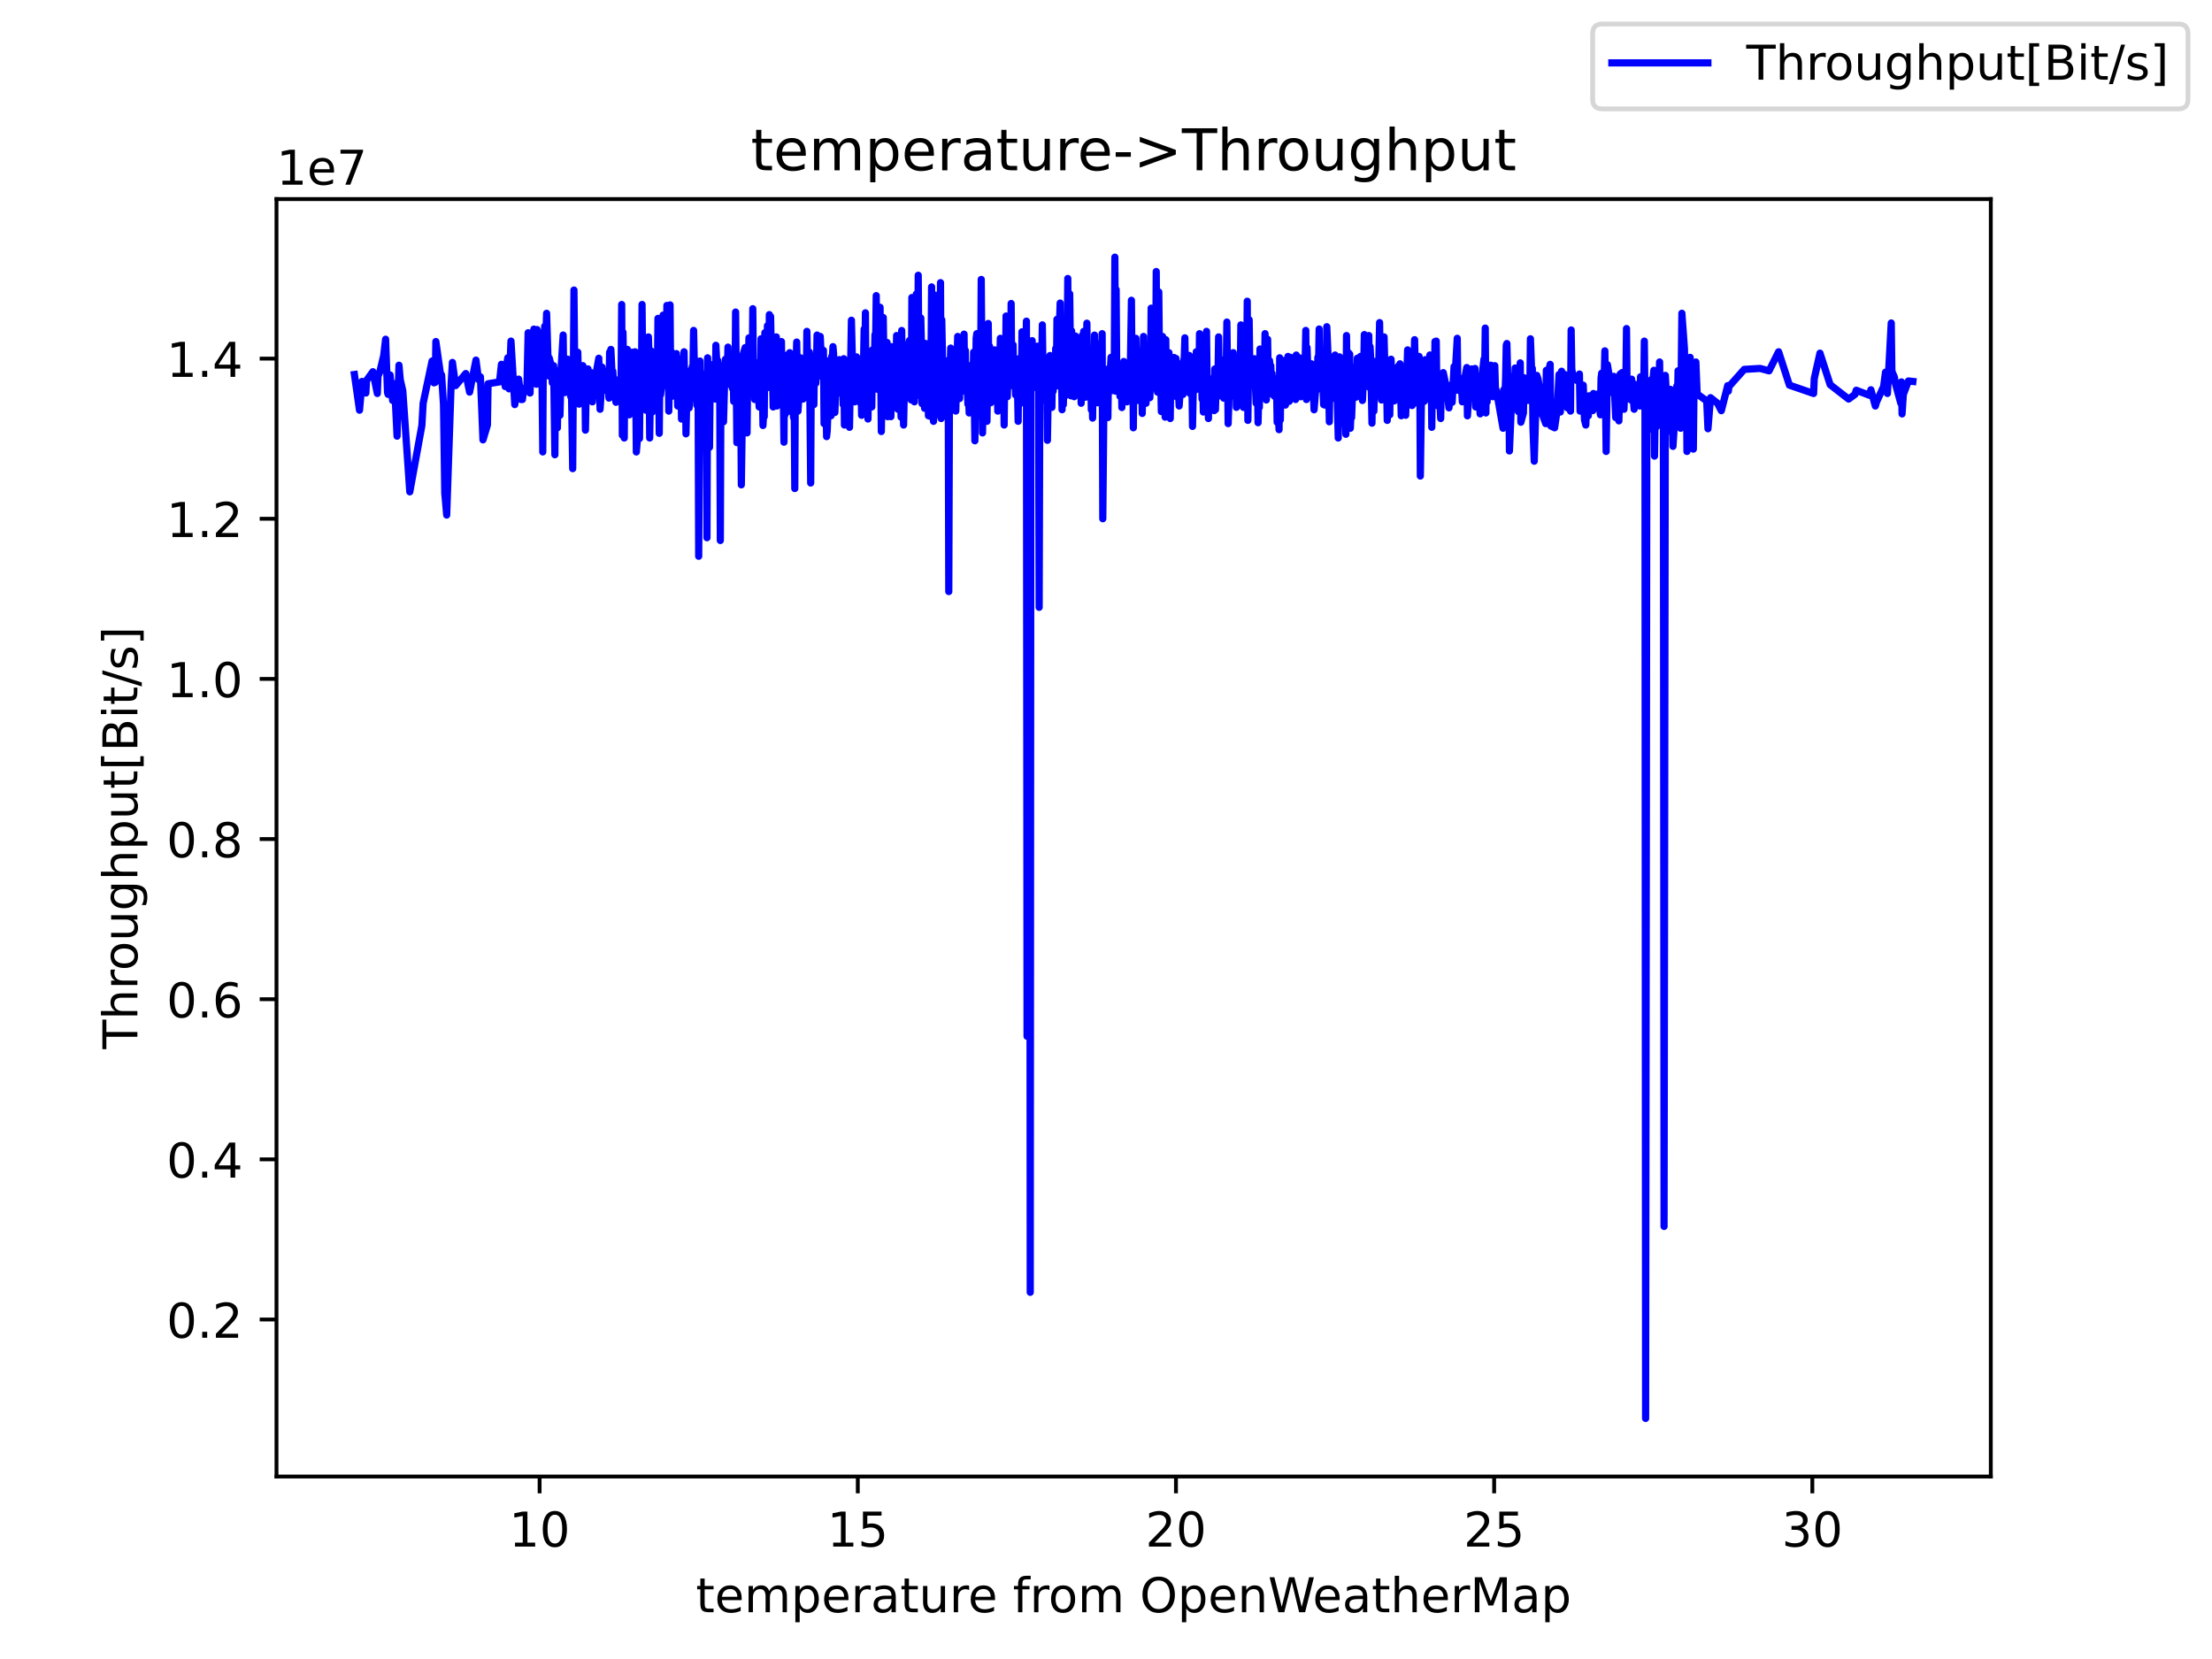 <?xml version="1.0" encoding="utf-8" standalone="no"?>
<!DOCTYPE svg PUBLIC "-//W3C//DTD SVG 1.1//EN"
  "http://www.w3.org/Graphics/SVG/1.1/DTD/svg11.dtd">
<!-- Created with matplotlib (https://matplotlib.org/) -->
<svg height="345.6pt" version="1.1" viewBox="0 0 460.8 345.6" width="460.8pt" xmlns="http://www.w3.org/2000/svg" xmlns:xlink="http://www.w3.org/1999/xlink">
 <defs>
  <style type="text/css">*{stroke-linecap:butt;stroke-linejoin:round;}</style>
 </defs>
 <g id="figure_1">
  <g id="patch_1">
   <path d="M 0 345.6 
L 460.8 345.6 
L 460.8 0 
L 0 0 
z
" style="fill:#ffffff;"/>
  </g>
  <g id="axes_1">
   <g id="patch_2">
    <path d="M 57.6 307.584 
L 414.72 307.584 
L 414.72 41.472 
L 57.6 41.472 
z
" style="fill:#ffffff;"/>
   </g>
   <g id="matplotlib.axis_1">
    <g id="xtick_1">
     <g id="line2d_1">
      <defs>
       <path d="M 0 0 
L 0 3.5 
" id="mcb18d14c57" style="stroke:#000000;stroke-width:0.8;"/>
      </defs>
      <g>
       <use style="stroke:#000000;stroke-width:0.8;" x="112.409" xlink:href="#mcb18d14c57" y="307.584"/>
      </g>
     </g>
     <g id="text_1">
      <!-- 10 -->
      <g transform="translate(106.047 322.182)scale(0.1 -0.1)">
       <defs>
        <path d="M 12.406 8.297 
L 28.516 8.297 
L 28.516 63.922 
L 10.984 60.406 
L 10.984 69.391 
L 28.422 72.906 
L 38.281 72.906 
L 38.281 8.297 
L 54.391 8.297 
L 54.391 0 
L 12.406 0 
z
" id="DejaVuSans-49"/>
        <path d="M 31.781 66.406 
Q 24.172 66.406 20.328 58.906 
Q 16.5 51.422 16.5 36.375 
Q 16.5 21.391 20.328 13.891 
Q 24.172 6.391 31.781 6.391 
Q 39.453 6.391 43.281 13.891 
Q 47.125 21.391 47.125 36.375 
Q 47.125 51.422 43.281 58.906 
Q 39.453 66.406 31.781 66.406 
z
M 31.781 74.219 
Q 44.047 74.219 50.516 64.516 
Q 56.984 54.828 56.984 36.375 
Q 56.984 17.969 50.516 8.266 
Q 44.047 -1.422 31.781 -1.422 
Q 19.531 -1.422 13.062 8.266 
Q 6.594 17.969 6.594 36.375 
Q 6.594 54.828 13.062 64.516 
Q 19.531 74.219 31.781 74.219 
z
" id="DejaVuSans-48"/>
       </defs>
       <use xlink:href="#DejaVuSans-49"/>
       <use x="63.623" xlink:href="#DejaVuSans-48"/>
      </g>
     </g>
    </g>
    <g id="xtick_2">
     <g id="line2d_2">
      <g>
       <use style="stroke:#000000;stroke-width:0.8;" x="178.693" xlink:href="#mcb18d14c57" y="307.584"/>
      </g>
     </g>
     <g id="text_2">
      <!-- 15 -->
      <g transform="translate(172.33 322.182)scale(0.1 -0.1)">
       <defs>
        <path d="M 10.797 72.906 
L 49.516 72.906 
L 49.516 64.594 
L 19.828 64.594 
L 19.828 46.734 
Q 21.969 47.469 24.109 47.828 
Q 26.266 48.188 28.422 48.188 
Q 40.625 48.188 47.75 41.5 
Q 54.891 34.812 54.891 23.391 
Q 54.891 11.625 47.562 5.094 
Q 40.234 -1.422 26.906 -1.422 
Q 22.312 -1.422 17.547 -0.641 
Q 12.797 0.141 7.719 1.703 
L 7.719 11.625 
Q 12.109 9.234 16.797 8.062 
Q 21.484 6.891 26.703 6.891 
Q 35.156 6.891 40.078 11.328 
Q 45.016 15.766 45.016 23.391 
Q 45.016 31 40.078 35.438 
Q 35.156 39.891 26.703 39.891 
Q 22.75 39.891 18.812 39.016 
Q 14.891 38.141 10.797 36.281 
z
" id="DejaVuSans-53"/>
       </defs>
       <use xlink:href="#DejaVuSans-49"/>
       <use x="63.623" xlink:href="#DejaVuSans-53"/>
      </g>
     </g>
    </g>
    <g id="xtick_3">
     <g id="line2d_3">
      <g>
       <use style="stroke:#000000;stroke-width:0.8;" x="244.976" xlink:href="#mcb18d14c57" y="307.584"/>
      </g>
     </g>
     <g id="text_3">
      <!-- 20 -->
      <g transform="translate(238.613 322.182)scale(0.1 -0.1)">
       <defs>
        <path d="M 19.188 8.297 
L 53.609 8.297 
L 53.609 0 
L 7.328 0 
L 7.328 8.297 
Q 12.938 14.109 22.625 23.891 
Q 32.328 33.688 34.812 36.531 
Q 39.547 41.844 41.422 45.531 
Q 43.312 49.219 43.312 52.781 
Q 43.312 58.594 39.234 62.25 
Q 35.156 65.922 28.609 65.922 
Q 23.969 65.922 18.812 64.312 
Q 13.672 62.703 7.812 59.422 
L 7.812 69.391 
Q 13.766 71.781 18.938 73 
Q 24.125 74.219 28.422 74.219 
Q 39.75 74.219 46.484 68.547 
Q 53.219 62.891 53.219 53.422 
Q 53.219 48.922 51.531 44.891 
Q 49.859 40.875 45.406 35.406 
Q 44.188 33.984 37.641 27.219 
Q 31.109 20.453 19.188 8.297 
z
" id="DejaVuSans-50"/>
       </defs>
       <use xlink:href="#DejaVuSans-50"/>
       <use x="63.623" xlink:href="#DejaVuSans-48"/>
      </g>
     </g>
    </g>
    <g id="xtick_4">
     <g id="line2d_4">
      <g>
       <use style="stroke:#000000;stroke-width:0.8;" x="311.259" xlink:href="#mcb18d14c57" y="307.584"/>
      </g>
     </g>
     <g id="text_4">
      <!-- 25 -->
      <g transform="translate(304.896 322.182)scale(0.1 -0.1)">
       <use xlink:href="#DejaVuSans-50"/>
       <use x="63.623" xlink:href="#DejaVuSans-53"/>
      </g>
     </g>
    </g>
    <g id="xtick_5">
     <g id="line2d_5">
      <g>
       <use style="stroke:#000000;stroke-width:0.8;" x="377.542" xlink:href="#mcb18d14c57" y="307.584"/>
      </g>
     </g>
     <g id="text_5">
      <!-- 30 -->
      <g transform="translate(371.179 322.182)scale(0.1 -0.1)">
       <defs>
        <path d="M 40.578 39.312 
Q 47.656 37.797 51.625 33 
Q 55.609 28.219 55.609 21.188 
Q 55.609 10.406 48.188 4.484 
Q 40.766 -1.422 27.094 -1.422 
Q 22.516 -1.422 17.656 -0.516 
Q 12.797 0.391 7.625 2.203 
L 7.625 11.719 
Q 11.719 9.328 16.594 8.109 
Q 21.484 6.891 26.812 6.891 
Q 36.078 6.891 40.938 10.547 
Q 45.797 14.203 45.797 21.188 
Q 45.797 27.641 41.281 31.266 
Q 36.766 34.906 28.719 34.906 
L 20.219 34.906 
L 20.219 43.016 
L 29.109 43.016 
Q 36.375 43.016 40.234 45.922 
Q 44.094 48.828 44.094 54.297 
Q 44.094 59.906 40.109 62.906 
Q 36.141 65.922 28.719 65.922 
Q 24.656 65.922 20.016 65.031 
Q 15.375 64.156 9.812 62.312 
L 9.812 71.094 
Q 15.438 72.656 20.344 73.438 
Q 25.25 74.219 29.594 74.219 
Q 40.828 74.219 47.359 69.109 
Q 53.906 64.016 53.906 55.328 
Q 53.906 49.266 50.438 45.094 
Q 46.969 40.922 40.578 39.312 
z
" id="DejaVuSans-51"/>
       </defs>
       <use xlink:href="#DejaVuSans-51"/>
       <use x="63.623" xlink:href="#DejaVuSans-48"/>
      </g>
     </g>
    </g>
    <g id="text_6">
     <!-- temperature from OpenWeatherMap -->
     <g transform="translate(144.964 335.861)scale(0.1 -0.1)">
      <defs>
       <path d="M 18.312 70.219 
L 18.312 54.688 
L 36.812 54.688 
L 36.812 47.703 
L 18.312 47.703 
L 18.312 18.016 
Q 18.312 11.328 20.141 9.422 
Q 21.969 7.516 27.594 7.516 
L 36.812 7.516 
L 36.812 0 
L 27.594 0 
Q 17.188 0 13.234 3.875 
Q 9.281 7.766 9.281 18.016 
L 9.281 47.703 
L 2.688 47.703 
L 2.688 54.688 
L 9.281 54.688 
L 9.281 70.219 
z
" id="DejaVuSans-116"/>
       <path d="M 56.203 29.594 
L 56.203 25.203 
L 14.891 25.203 
Q 15.484 15.922 20.484 11.062 
Q 25.484 6.203 34.422 6.203 
Q 39.594 6.203 44.453 7.469 
Q 49.312 8.734 54.109 11.281 
L 54.109 2.781 
Q 49.266 0.734 44.188 -0.344 
Q 39.109 -1.422 33.891 -1.422 
Q 20.797 -1.422 13.156 6.188 
Q 5.516 13.812 5.516 26.812 
Q 5.516 40.234 12.766 48.109 
Q 20.016 56 32.328 56 
Q 43.359 56 49.781 48.891 
Q 56.203 41.797 56.203 29.594 
z
M 47.219 32.234 
Q 47.125 39.594 43.094 43.984 
Q 39.062 48.391 32.422 48.391 
Q 24.906 48.391 20.391 44.141 
Q 15.875 39.891 15.188 32.172 
z
" id="DejaVuSans-101"/>
       <path d="M 52 44.188 
Q 55.375 50.25 60.062 53.125 
Q 64.75 56 71.094 56 
Q 79.641 56 84.281 50.016 
Q 88.922 44.047 88.922 33.016 
L 88.922 0 
L 79.891 0 
L 79.891 32.719 
Q 79.891 40.578 77.094 44.375 
Q 74.312 48.188 68.609 48.188 
Q 61.625 48.188 57.562 43.547 
Q 53.516 38.922 53.516 30.906 
L 53.516 0 
L 44.484 0 
L 44.484 32.719 
Q 44.484 40.625 41.703 44.406 
Q 38.922 48.188 33.109 48.188 
Q 26.219 48.188 22.156 43.531 
Q 18.109 38.875 18.109 30.906 
L 18.109 0 
L 9.078 0 
L 9.078 54.688 
L 18.109 54.688 
L 18.109 46.188 
Q 21.188 51.219 25.484 53.609 
Q 29.781 56 35.688 56 
Q 41.656 56 45.828 52.969 
Q 50 49.953 52 44.188 
z
" id="DejaVuSans-109"/>
       <path d="M 18.109 8.203 
L 18.109 -20.797 
L 9.078 -20.797 
L 9.078 54.688 
L 18.109 54.688 
L 18.109 46.391 
Q 20.953 51.266 25.266 53.625 
Q 29.594 56 35.594 56 
Q 45.562 56 51.781 48.094 
Q 58.016 40.188 58.016 27.297 
Q 58.016 14.406 51.781 6.484 
Q 45.562 -1.422 35.594 -1.422 
Q 29.594 -1.422 25.266 0.953 
Q 20.953 3.328 18.109 8.203 
z
M 48.688 27.297 
Q 48.688 37.203 44.609 42.844 
Q 40.531 48.484 33.406 48.484 
Q 26.266 48.484 22.188 42.844 
Q 18.109 37.203 18.109 27.297 
Q 18.109 17.391 22.188 11.75 
Q 26.266 6.109 33.406 6.109 
Q 40.531 6.109 44.609 11.75 
Q 48.688 17.391 48.688 27.297 
z
" id="DejaVuSans-112"/>
       <path d="M 41.109 46.297 
Q 39.594 47.172 37.812 47.578 
Q 36.031 48 33.891 48 
Q 26.266 48 22.188 43.047 
Q 18.109 38.094 18.109 28.812 
L 18.109 0 
L 9.078 0 
L 9.078 54.688 
L 18.109 54.688 
L 18.109 46.188 
Q 20.953 51.172 25.484 53.578 
Q 30.031 56 36.531 56 
Q 37.453 56 38.578 55.875 
Q 39.703 55.766 41.062 55.516 
z
" id="DejaVuSans-114"/>
       <path d="M 34.281 27.484 
Q 23.391 27.484 19.188 25 
Q 14.984 22.516 14.984 16.5 
Q 14.984 11.719 18.141 8.906 
Q 21.297 6.109 26.703 6.109 
Q 34.188 6.109 38.703 11.406 
Q 43.219 16.703 43.219 25.484 
L 43.219 27.484 
z
M 52.203 31.203 
L 52.203 0 
L 43.219 0 
L 43.219 8.297 
Q 40.141 3.328 35.547 0.953 
Q 30.953 -1.422 24.312 -1.422 
Q 15.922 -1.422 10.953 3.297 
Q 6 8.016 6 15.922 
Q 6 25.141 12.172 29.828 
Q 18.359 34.516 30.609 34.516 
L 43.219 34.516 
L 43.219 35.406 
Q 43.219 41.609 39.141 45 
Q 35.062 48.391 27.688 48.391 
Q 23 48.391 18.547 47.266 
Q 14.109 46.141 10.016 43.891 
L 10.016 52.203 
Q 14.938 54.109 19.578 55.047 
Q 24.219 56 28.609 56 
Q 40.484 56 46.344 49.844 
Q 52.203 43.703 52.203 31.203 
z
" id="DejaVuSans-97"/>
       <path d="M 8.5 21.578 
L 8.5 54.688 
L 17.484 54.688 
L 17.484 21.922 
Q 17.484 14.156 20.5 10.266 
Q 23.531 6.391 29.594 6.391 
Q 36.859 6.391 41.078 11.031 
Q 45.312 15.672 45.312 23.688 
L 45.312 54.688 
L 54.297 54.688 
L 54.297 0 
L 45.312 0 
L 45.312 8.406 
Q 42.047 3.422 37.719 1 
Q 33.406 -1.422 27.688 -1.422 
Q 18.266 -1.422 13.375 4.438 
Q 8.5 10.297 8.5 21.578 
z
M 31.109 56 
z
" id="DejaVuSans-117"/>
       <path id="DejaVuSans-32"/>
       <path d="M 37.109 75.984 
L 37.109 68.5 
L 28.516 68.5 
Q 23.688 68.5 21.797 66.547 
Q 19.922 64.594 19.922 59.516 
L 19.922 54.688 
L 34.719 54.688 
L 34.719 47.703 
L 19.922 47.703 
L 19.922 0 
L 10.891 0 
L 10.891 47.703 
L 2.297 47.703 
L 2.297 54.688 
L 10.891 54.688 
L 10.891 58.5 
Q 10.891 67.625 15.141 71.797 
Q 19.391 75.984 28.609 75.984 
z
" id="DejaVuSans-102"/>
       <path d="M 30.609 48.391 
Q 23.391 48.391 19.188 42.75 
Q 14.984 37.109 14.984 27.297 
Q 14.984 17.484 19.156 11.844 
Q 23.344 6.203 30.609 6.203 
Q 37.797 6.203 41.984 11.859 
Q 46.188 17.531 46.188 27.297 
Q 46.188 37.016 41.984 42.703 
Q 37.797 48.391 30.609 48.391 
z
M 30.609 56 
Q 42.328 56 49.016 48.375 
Q 55.719 40.766 55.719 27.297 
Q 55.719 13.875 49.016 6.219 
Q 42.328 -1.422 30.609 -1.422 
Q 18.844 -1.422 12.172 6.219 
Q 5.516 13.875 5.516 27.297 
Q 5.516 40.766 12.172 48.375 
Q 18.844 56 30.609 56 
z
" id="DejaVuSans-111"/>
       <path d="M 39.406 66.219 
Q 28.656 66.219 22.328 58.203 
Q 16.016 50.203 16.016 36.375 
Q 16.016 22.609 22.328 14.594 
Q 28.656 6.594 39.406 6.594 
Q 50.141 6.594 56.422 14.594 
Q 62.703 22.609 62.703 36.375 
Q 62.703 50.203 56.422 58.203 
Q 50.141 66.219 39.406 66.219 
z
M 39.406 74.219 
Q 54.734 74.219 63.906 63.938 
Q 73.094 53.656 73.094 36.375 
Q 73.094 19.141 63.906 8.859 
Q 54.734 -1.422 39.406 -1.422 
Q 24.031 -1.422 14.812 8.828 
Q 5.609 19.094 5.609 36.375 
Q 5.609 53.656 14.812 63.938 
Q 24.031 74.219 39.406 74.219 
z
" id="DejaVuSans-79"/>
       <path d="M 54.891 33.016 
L 54.891 0 
L 45.906 0 
L 45.906 32.719 
Q 45.906 40.484 42.875 44.328 
Q 39.844 48.188 33.797 48.188 
Q 26.516 48.188 22.312 43.547 
Q 18.109 38.922 18.109 30.906 
L 18.109 0 
L 9.078 0 
L 9.078 54.688 
L 18.109 54.688 
L 18.109 46.188 
Q 21.344 51.125 25.703 53.562 
Q 30.078 56 35.797 56 
Q 45.219 56 50.047 50.172 
Q 54.891 44.344 54.891 33.016 
z
" id="DejaVuSans-110"/>
       <path d="M 3.328 72.906 
L 13.281 72.906 
L 28.609 11.281 
L 43.891 72.906 
L 54.984 72.906 
L 70.312 11.281 
L 85.594 72.906 
L 95.609 72.906 
L 77.297 0 
L 64.891 0 
L 49.516 63.281 
L 33.984 0 
L 21.578 0 
z
" id="DejaVuSans-87"/>
       <path d="M 54.891 33.016 
L 54.891 0 
L 45.906 0 
L 45.906 32.719 
Q 45.906 40.484 42.875 44.328 
Q 39.844 48.188 33.797 48.188 
Q 26.516 48.188 22.312 43.547 
Q 18.109 38.922 18.109 30.906 
L 18.109 0 
L 9.078 0 
L 9.078 75.984 
L 18.109 75.984 
L 18.109 46.188 
Q 21.344 51.125 25.703 53.562 
Q 30.078 56 35.797 56 
Q 45.219 56 50.047 50.172 
Q 54.891 44.344 54.891 33.016 
z
" id="DejaVuSans-104"/>
       <path d="M 9.812 72.906 
L 24.516 72.906 
L 43.109 23.297 
L 61.812 72.906 
L 76.516 72.906 
L 76.516 0 
L 66.891 0 
L 66.891 64.016 
L 48.094 14.016 
L 38.188 14.016 
L 19.391 64.016 
L 19.391 0 
L 9.812 0 
z
" id="DejaVuSans-77"/>
      </defs>
      <use xlink:href="#DejaVuSans-116"/>
      <use x="39.209" xlink:href="#DejaVuSans-101"/>
      <use x="100.732" xlink:href="#DejaVuSans-109"/>
      <use x="198.145" xlink:href="#DejaVuSans-112"/>
      <use x="261.621" xlink:href="#DejaVuSans-101"/>
      <use x="323.145" xlink:href="#DejaVuSans-114"/>
      <use x="364.258" xlink:href="#DejaVuSans-97"/>
      <use x="425.537" xlink:href="#DejaVuSans-116"/>
      <use x="464.746" xlink:href="#DejaVuSans-117"/>
      <use x="528.125" xlink:href="#DejaVuSans-114"/>
      <use x="566.988" xlink:href="#DejaVuSans-101"/>
      <use x="628.512" xlink:href="#DejaVuSans-32"/>
      <use x="660.299" xlink:href="#DejaVuSans-102"/>
      <use x="695.504" xlink:href="#DejaVuSans-114"/>
      <use x="734.367" xlink:href="#DejaVuSans-111"/>
      <use x="795.549" xlink:href="#DejaVuSans-109"/>
      <use x="892.961" xlink:href="#DejaVuSans-32"/>
      <use x="924.748" xlink:href="#DejaVuSans-79"/>
      <use x="1003.459" xlink:href="#DejaVuSans-112"/>
      <use x="1066.936" xlink:href="#DejaVuSans-101"/>
      <use x="1128.459" xlink:href="#DejaVuSans-110"/>
      <use x="1191.838" xlink:href="#DejaVuSans-87"/>
      <use x="1284.84" xlink:href="#DejaVuSans-101"/>
      <use x="1346.363" xlink:href="#DejaVuSans-97"/>
      <use x="1407.643" xlink:href="#DejaVuSans-116"/>
      <use x="1446.852" xlink:href="#DejaVuSans-104"/>
      <use x="1510.23" xlink:href="#DejaVuSans-101"/>
      <use x="1571.754" xlink:href="#DejaVuSans-114"/>
      <use x="1612.867" xlink:href="#DejaVuSans-77"/>
      <use x="1699.146" xlink:href="#DejaVuSans-97"/>
      <use x="1760.426" xlink:href="#DejaVuSans-112"/>
     </g>
    </g>
   </g>
   <g id="matplotlib.axis_2">
    <g id="ytick_1">
     <g id="line2d_6">
      <defs>
       <path d="M 0 0 
L -3.5 0 
" id="mde24b5a5c9" style="stroke:#000000;stroke-width:0.8;"/>
      </defs>
      <g>
       <use style="stroke:#000000;stroke-width:0.8;" x="57.6" xlink:href="#mde24b5a5c9" y="274.879"/>
      </g>
     </g>
     <g id="text_7">
      <!-- 0.2 -->
      <g transform="translate(34.697 278.678)scale(0.1 -0.1)">
       <defs>
        <path d="M 10.688 12.406 
L 21 12.406 
L 21 0 
L 10.688 0 
z
" id="DejaVuSans-46"/>
       </defs>
       <use xlink:href="#DejaVuSans-48"/>
       <use x="63.623" xlink:href="#DejaVuSans-46"/>
       <use x="95.41" xlink:href="#DejaVuSans-50"/>
      </g>
     </g>
    </g>
    <g id="ytick_2">
     <g id="line2d_7">
      <g>
       <use style="stroke:#000000;stroke-width:0.8;" x="57.6" xlink:href="#mde24b5a5c9" y="241.516"/>
      </g>
     </g>
     <g id="text_8">
      <!-- 0.4 -->
      <g transform="translate(34.697 245.315)scale(0.1 -0.1)">
       <defs>
        <path d="M 37.797 64.312 
L 12.891 25.391 
L 37.797 25.391 
z
M 35.203 72.906 
L 47.609 72.906 
L 47.609 25.391 
L 58.016 25.391 
L 58.016 17.188 
L 47.609 17.188 
L 47.609 0 
L 37.797 0 
L 37.797 17.188 
L 4.891 17.188 
L 4.891 26.703 
z
" id="DejaVuSans-52"/>
       </defs>
       <use xlink:href="#DejaVuSans-48"/>
       <use x="63.623" xlink:href="#DejaVuSans-46"/>
       <use x="95.41" xlink:href="#DejaVuSans-52"/>
      </g>
     </g>
    </g>
    <g id="ytick_3">
     <g id="line2d_8">
      <g>
       <use style="stroke:#000000;stroke-width:0.8;" x="57.6" xlink:href="#mde24b5a5c9" y="208.154"/>
      </g>
     </g>
     <g id="text_9">
      <!-- 0.6 -->
      <g transform="translate(34.697 211.953)scale(0.1 -0.1)">
       <defs>
        <path d="M 33.016 40.375 
Q 26.375 40.375 22.484 35.828 
Q 18.609 31.297 18.609 23.391 
Q 18.609 15.531 22.484 10.953 
Q 26.375 6.391 33.016 6.391 
Q 39.656 6.391 43.531 10.953 
Q 47.406 15.531 47.406 23.391 
Q 47.406 31.297 43.531 35.828 
Q 39.656 40.375 33.016 40.375 
z
M 52.594 71.297 
L 52.594 62.312 
Q 48.875 64.062 45.094 64.984 
Q 41.312 65.922 37.594 65.922 
Q 27.828 65.922 22.672 59.328 
Q 17.531 52.734 16.797 39.406 
Q 19.672 43.656 24.016 45.922 
Q 28.375 48.188 33.594 48.188 
Q 44.578 48.188 50.953 41.516 
Q 57.328 34.859 57.328 23.391 
Q 57.328 12.156 50.688 5.359 
Q 44.047 -1.422 33.016 -1.422 
Q 20.359 -1.422 13.672 8.266 
Q 6.984 17.969 6.984 36.375 
Q 6.984 53.656 15.188 63.938 
Q 23.391 74.219 37.203 74.219 
Q 40.922 74.219 44.703 73.484 
Q 48.484 72.75 52.594 71.297 
z
" id="DejaVuSans-54"/>
       </defs>
       <use xlink:href="#DejaVuSans-48"/>
       <use x="63.623" xlink:href="#DejaVuSans-46"/>
       <use x="95.41" xlink:href="#DejaVuSans-54"/>
      </g>
     </g>
    </g>
    <g id="ytick_4">
     <g id="line2d_9">
      <g>
       <use style="stroke:#000000;stroke-width:0.8;" x="57.6" xlink:href="#mde24b5a5c9" y="174.791"/>
      </g>
     </g>
     <g id="text_10">
      <!-- 0.8 -->
      <g transform="translate(34.697 178.591)scale(0.1 -0.1)">
       <defs>
        <path d="M 31.781 34.625 
Q 24.75 34.625 20.719 30.859 
Q 16.703 27.094 16.703 20.516 
Q 16.703 13.922 20.719 10.156 
Q 24.75 6.391 31.781 6.391 
Q 38.812 6.391 42.859 10.172 
Q 46.922 13.969 46.922 20.516 
Q 46.922 27.094 42.891 30.859 
Q 38.875 34.625 31.781 34.625 
z
M 21.922 38.812 
Q 15.578 40.375 12.031 44.719 
Q 8.5 49.078 8.5 55.328 
Q 8.5 64.062 14.719 69.141 
Q 20.953 74.219 31.781 74.219 
Q 42.672 74.219 48.875 69.141 
Q 55.078 64.062 55.078 55.328 
Q 55.078 49.078 51.531 44.719 
Q 48 40.375 41.703 38.812 
Q 48.828 37.156 52.797 32.312 
Q 56.781 27.484 56.781 20.516 
Q 56.781 9.906 50.312 4.234 
Q 43.844 -1.422 31.781 -1.422 
Q 19.734 -1.422 13.25 4.234 
Q 6.781 9.906 6.781 20.516 
Q 6.781 27.484 10.781 32.312 
Q 14.797 37.156 21.922 38.812 
z
M 18.312 54.391 
Q 18.312 48.734 21.844 45.562 
Q 25.391 42.391 31.781 42.391 
Q 38.141 42.391 41.719 45.562 
Q 45.312 48.734 45.312 54.391 
Q 45.312 60.062 41.719 63.234 
Q 38.141 66.406 31.781 66.406 
Q 25.391 66.406 21.844 63.234 
Q 18.312 60.062 18.312 54.391 
z
" id="DejaVuSans-56"/>
       </defs>
       <use xlink:href="#DejaVuSans-48"/>
       <use x="63.623" xlink:href="#DejaVuSans-46"/>
       <use x="95.41" xlink:href="#DejaVuSans-56"/>
      </g>
     </g>
    </g>
    <g id="ytick_5">
     <g id="line2d_10">
      <g>
       <use style="stroke:#000000;stroke-width:0.8;" x="57.6" xlink:href="#mde24b5a5c9" y="141.429"/>
      </g>
     </g>
     <g id="text_11">
      <!-- 1.0 -->
      <g transform="translate(34.697 145.228)scale(0.1 -0.1)">
       <use xlink:href="#DejaVuSans-49"/>
       <use x="63.623" xlink:href="#DejaVuSans-46"/>
       <use x="95.41" xlink:href="#DejaVuSans-48"/>
      </g>
     </g>
    </g>
    <g id="ytick_6">
     <g id="line2d_11">
      <g>
       <use style="stroke:#000000;stroke-width:0.8;" x="57.6" xlink:href="#mde24b5a5c9" y="108.067"/>
      </g>
     </g>
     <g id="text_12">
      <!-- 1.2 -->
      <g transform="translate(34.697 111.866)scale(0.1 -0.1)">
       <use xlink:href="#DejaVuSans-49"/>
       <use x="63.623" xlink:href="#DejaVuSans-46"/>
       <use x="95.41" xlink:href="#DejaVuSans-50"/>
      </g>
     </g>
    </g>
    <g id="ytick_7">
     <g id="line2d_12">
      <g>
       <use style="stroke:#000000;stroke-width:0.8;" x="57.6" xlink:href="#mde24b5a5c9" y="74.704"/>
      </g>
     </g>
     <g id="text_13">
      <!-- 1.4 -->
      <g transform="translate(34.697 78.504)scale(0.1 -0.1)">
       <use xlink:href="#DejaVuSans-49"/>
       <use x="63.623" xlink:href="#DejaVuSans-46"/>
       <use x="95.41" xlink:href="#DejaVuSans-52"/>
      </g>
     </g>
    </g>
    <g id="text_14">
     <!-- Throughput[Bit/s] -->
     <g transform="translate(28.617 218.538)rotate(-90)scale(0.1 -0.1)">
      <defs>
       <path d="M -0.297 72.906 
L 61.375 72.906 
L 61.375 64.594 
L 35.5 64.594 
L 35.5 0 
L 25.594 0 
L 25.594 64.594 
L -0.297 64.594 
z
" id="DejaVuSans-84"/>
       <path d="M 45.406 27.984 
Q 45.406 37.75 41.375 43.109 
Q 37.359 48.484 30.078 48.484 
Q 22.859 48.484 18.828 43.109 
Q 14.797 37.75 14.797 27.984 
Q 14.797 18.266 18.828 12.891 
Q 22.859 7.516 30.078 7.516 
Q 37.359 7.516 41.375 12.891 
Q 45.406 18.266 45.406 27.984 
z
M 54.391 6.781 
Q 54.391 -7.172 48.188 -13.984 
Q 42 -20.797 29.203 -20.797 
Q 24.469 -20.797 20.266 -20.094 
Q 16.062 -19.391 12.109 -17.922 
L 12.109 -9.188 
Q 16.062 -11.328 19.922 -12.344 
Q 23.781 -13.375 27.781 -13.375 
Q 36.625 -13.375 41.016 -8.766 
Q 45.406 -4.156 45.406 5.172 
L 45.406 9.625 
Q 42.625 4.781 38.281 2.391 
Q 33.938 0 27.875 0 
Q 17.828 0 11.672 7.656 
Q 5.516 15.328 5.516 27.984 
Q 5.516 40.672 11.672 48.328 
Q 17.828 56 27.875 56 
Q 33.938 56 38.281 53.609 
Q 42.625 51.219 45.406 46.391 
L 45.406 54.688 
L 54.391 54.688 
z
" id="DejaVuSans-103"/>
       <path d="M 8.594 75.984 
L 29.297 75.984 
L 29.297 69 
L 17.578 69 
L 17.578 -6.203 
L 29.297 -6.203 
L 29.297 -13.188 
L 8.594 -13.188 
z
" id="DejaVuSans-91"/>
       <path d="M 19.672 34.812 
L 19.672 8.109 
L 35.5 8.109 
Q 43.453 8.109 47.281 11.406 
Q 51.125 14.703 51.125 21.484 
Q 51.125 28.328 47.281 31.562 
Q 43.453 34.812 35.5 34.812 
z
M 19.672 64.797 
L 19.672 42.828 
L 34.281 42.828 
Q 41.5 42.828 45.031 45.531 
Q 48.578 48.25 48.578 53.812 
Q 48.578 59.328 45.031 62.062 
Q 41.5 64.797 34.281 64.797 
z
M 9.812 72.906 
L 35.016 72.906 
Q 46.297 72.906 52.391 68.219 
Q 58.5 63.531 58.5 54.891 
Q 58.5 48.188 55.375 44.234 
Q 52.25 40.281 46.188 39.312 
Q 53.469 37.75 57.5 32.781 
Q 61.531 27.828 61.531 20.406 
Q 61.531 10.641 54.891 5.312 
Q 48.25 0 35.984 0 
L 9.812 0 
z
" id="DejaVuSans-66"/>
       <path d="M 9.422 54.688 
L 18.406 54.688 
L 18.406 0 
L 9.422 0 
z
M 9.422 75.984 
L 18.406 75.984 
L 18.406 64.594 
L 9.422 64.594 
z
" id="DejaVuSans-105"/>
       <path d="M 25.391 72.906 
L 33.688 72.906 
L 8.297 -9.281 
L 0 -9.281 
z
" id="DejaVuSans-47"/>
       <path d="M 44.281 53.078 
L 44.281 44.578 
Q 40.484 46.531 36.375 47.5 
Q 32.281 48.484 27.875 48.484 
Q 21.188 48.484 17.844 46.438 
Q 14.5 44.391 14.5 40.281 
Q 14.5 37.156 16.891 35.375 
Q 19.281 33.594 26.516 31.984 
L 29.594 31.297 
Q 39.156 29.25 43.188 25.516 
Q 47.219 21.781 47.219 15.094 
Q 47.219 7.469 41.188 3.016 
Q 35.156 -1.422 24.609 -1.422 
Q 20.219 -1.422 15.453 -0.562 
Q 10.688 0.297 5.422 2 
L 5.422 11.281 
Q 10.406 8.688 15.234 7.391 
Q 20.062 6.109 24.812 6.109 
Q 31.156 6.109 34.562 8.281 
Q 37.984 10.453 37.984 14.406 
Q 37.984 18.062 35.516 20.016 
Q 33.062 21.969 24.703 23.781 
L 21.578 24.516 
Q 13.234 26.266 9.516 29.906 
Q 5.812 33.547 5.812 39.891 
Q 5.812 47.609 11.281 51.797 
Q 16.75 56 26.812 56 
Q 31.781 56 36.172 55.266 
Q 40.578 54.547 44.281 53.078 
z
" id="DejaVuSans-115"/>
       <path d="M 30.422 75.984 
L 30.422 -13.188 
L 9.719 -13.188 
L 9.719 -6.203 
L 21.391 -6.203 
L 21.391 69 
L 9.719 69 
L 9.719 75.984 
z
" id="DejaVuSans-93"/>
      </defs>
      <use xlink:href="#DejaVuSans-84"/>
      <use x="61.084" xlink:href="#DejaVuSans-104"/>
      <use x="124.463" xlink:href="#DejaVuSans-114"/>
      <use x="163.326" xlink:href="#DejaVuSans-111"/>
      <use x="224.508" xlink:href="#DejaVuSans-117"/>
      <use x="287.887" xlink:href="#DejaVuSans-103"/>
      <use x="351.363" xlink:href="#DejaVuSans-104"/>
      <use x="414.742" xlink:href="#DejaVuSans-112"/>
      <use x="478.219" xlink:href="#DejaVuSans-117"/>
      <use x="541.598" xlink:href="#DejaVuSans-116"/>
      <use x="580.807" xlink:href="#DejaVuSans-91"/>
      <use x="619.82" xlink:href="#DejaVuSans-66"/>
      <use x="688.424" xlink:href="#DejaVuSans-105"/>
      <use x="716.207" xlink:href="#DejaVuSans-116"/>
      <use x="755.416" xlink:href="#DejaVuSans-47"/>
      <use x="789.107" xlink:href="#DejaVuSans-115"/>
      <use x="841.207" xlink:href="#DejaVuSans-93"/>
     </g>
    </g>
    <g id="text_15">
     <!-- 1e7 -->
     <g transform="translate(57.6 38.472)scale(0.1 -0.1)">
      <defs>
       <path d="M 8.203 72.906 
L 55.078 72.906 
L 55.078 68.703 
L 28.609 0 
L 18.312 0 
L 43.219 64.594 
L 8.203 64.594 
z
" id="DejaVuSans-55"/>
      </defs>
      <use xlink:href="#DejaVuSans-49"/>
      <use x="63.623" xlink:href="#DejaVuSans-101"/>
      <use x="125.146" xlink:href="#DejaVuSans-55"/>
     </g>
    </g>
   </g>
   <g id="line2d_13">
    <path clip-path="url(#p68f4f6b246)" d="M 73.833 78.019 
L 74.893 85.451 
L 75.424 79.459 
L 76.219 81.872 
L 76.351 79.264 
L 77.677 77.43 
L 78.605 81.969 
L 78.738 78.403 
L 79.135 77.429 
L 79.931 74.058 
L 80.328 70.667 
L 80.726 81.78 
L 80.859 82.163 
L 81.256 78.105 
L 81.787 83.422 
L 82.184 79.943 
L 82.715 90.86 
L 83.112 76.082 
L 83.377 79.08 
L 83.908 81.396 
L 85.366 102.458 
L 87.885 88.636 
L 88.15 84.004 
L 90.006 75.211 
L 90.403 79.747 
L 90.669 79.656 
L 90.801 71.149 
L 91.729 77.722 
L 91.994 78.109 
L 92.392 84.387 
L 92.657 102.75 
L 93.055 107.296 
L 93.983 79.847 
L 94.248 75.497 
L 94.911 80.334 
L 97.032 77.815 
L 97.827 81.683 
L 99.153 75.013 
L 99.683 79.071 
L 100.081 78.506 
L 100.611 91.635 
L 101.539 88.54 
L 101.672 79.942 
L 104.058 79.555 
L 104.456 75.888 
L 105.251 80.528 
L 105.383 76.949 
L 105.781 74.533 
L 106.046 81.007 
L 106.444 71.053 
L 107.239 84.287 
L 108.035 78.976 
L 108.565 83.23 
L 108.83 83.225 
L 109.095 80.909 
L 109.493 81.588 
L 109.758 81.003 
L 110.023 69.314 
L 110.421 81.876 
L 110.554 77.526 
L 110.686 79.467 
L 110.819 77.138 
L 110.951 79.556 
L 111.084 78.015 
L 111.216 68.561 
L 111.349 71.631 
L 111.482 78.404 
L 111.747 80.043 
L 111.879 68.653 
L 112.012 69.121 
L 112.542 78.879 
L 112.807 69.513 
L 113.072 94.143 
L 113.205 69.506 
L 113.337 70.777 
L 113.47 67.968 
L 113.603 73.761 
L 113.868 65.265 
L 114.265 78.304 
L 114.398 74.538 
L 114.928 76.467 
L 115.061 79.747 
L 115.326 76.176 
L 115.591 94.734 
L 115.724 77.138 
L 115.856 77.719 
L 115.989 80.812 
L 116.121 89.123 
L 116.254 80.429 
L 116.386 79.074 
L 116.519 80.037 
L 116.652 86.516 
L 116.917 76.268 
L 117.314 69.796 
L 117.447 79.362 
L 117.58 79.459 
L 117.712 81.782 
L 117.845 79.462 
L 118.11 79.651 
L 118.242 74.82 
L 118.375 80.231 
L 118.773 79.459 
L 118.905 82.651 
L 119.038 81.004 
L 119.303 97.629 
L 119.568 60.424 
L 119.701 74.342 
L 119.966 81.298 
L 120.098 77.525 
L 120.231 80.619 
L 120.363 73.37 
L 120.629 84.194 
L 121.424 76.172 
L 121.689 80.235 
L 121.822 77.815 
L 121.954 89.607 
L 122.087 82.457 
L 122.352 79.748 
L 122.485 76.848 
L 122.617 81.876 
L 122.882 81.679 
L 123.147 77.621 
L 123.412 83.715 
L 123.545 79.167 
L 123.678 81.974 
L 123.81 80.715 
L 123.943 82.464 
L 124.34 76.85 
L 124.738 74.627 
L 125.003 85.259 
L 125.268 81.296 
L 125.401 76.462 
L 125.666 80.91 
L 125.799 77.621 
L 126.064 81.293 
L 126.196 78.782 
L 126.329 78.604 
L 126.461 80.717 
L 126.594 77.332 
L 126.859 82.935 
L 126.992 73.373 
L 127.124 76.558 
L 127.257 72.791 
L 127.522 78.3 
L 127.655 77.343 
L 127.92 81.776 
L 128.317 83.805 
L 128.583 79.172 
L 128.715 81.974 
L 128.848 79.555 
L 128.98 79.77 
L 129.113 82.653 
L 129.245 81.776 
L 129.378 79.459 
L 129.511 63.432 
L 129.643 90.665 
L 129.776 69.217 
L 129.908 76.655 
L 130.041 91.244 
L 130.173 73.956 
L 130.306 78.588 
L 130.438 77.815 
L 130.571 73.081 
L 130.704 72.79 
L 130.836 82.936 
L 130.969 73.381 
L 131.101 86.414 
L 131.366 78.984 
L 131.499 85.157 
L 131.764 73.376 
L 131.897 79.365 
L 132.029 77.331 
L 132.162 80.04 
L 132.294 73.28 
L 132.427 79.94 
L 132.56 94.151 
L 132.825 91.053 
L 132.957 77.247 
L 133.09 78.299 
L 133.222 91.346 
L 133.355 76.467 
L 133.488 82.264 
L 133.62 80.716 
L 133.753 63.429 
L 133.885 76.849 
L 134.415 83.329 
L 134.548 85.452 
L 134.946 73.185 
L 135.078 70.183 
L 135.211 74.637 
L 135.343 91.247 
L 135.609 73.08 
L 135.741 77.138 
L 135.874 85.838 
L 136.139 77.621 
L 136.271 78.298 
L 136.404 75.303 
L 136.537 77.331 
L 136.802 84.773 
L 136.934 79.27 
L 137.067 66.327 
L 137.332 90.277 
L 137.464 76.949 
L 137.597 82.26 
L 137.73 81.108 
L 137.862 77.141 
L 137.995 79.267 
L 138.127 65.652 
L 138.26 79.265 
L 138.392 75.786 
L 138.525 80.33 
L 138.658 75.594 
L 138.79 77.428 
L 138.923 63.624 
L 139.055 73.473 
L 139.188 70.858 
L 139.32 85.647 
L 139.453 78.3 
L 139.586 63.517 
L 139.718 79.848 
L 139.851 73.275 
L 139.983 82.554 
L 140.116 79.361 
L 140.248 79.361 
L 140.381 74.531 
L 140.779 82.168 
L 140.911 73.663 
L 141.176 84.582 
L 141.441 74.819 
L 141.707 80.813 
L 141.839 75.899 
L 141.972 87.295 
L 142.104 76.173 
L 142.237 79.462 
L 142.502 73.281 
L 142.635 80.814 
L 142.767 78.202 
L 142.9 90.376 
L 143.165 79.077 
L 143.297 81.296 
L 143.43 80.425 
L 143.563 84.971 
L 143.828 77.913 
L 143.96 77.046 
L 144.093 82.936 
L 144.225 76.366 
L 144.358 76.366 
L 144.49 68.83 
L 144.756 81.491 
L 144.888 75.119 
L 145.021 76.564 
L 145.153 84.385 
L 145.286 83.325 
L 145.418 78.781 
L 145.551 115.881 
L 145.816 75.21 
L 145.949 83.323 
L 146.081 81.681 
L 146.214 91.15 
L 146.346 89.419 
L 146.612 81.974 
L 146.744 81.778 
L 147.009 77.816 
L 147.142 80.232 
L 147.274 112.018 
L 147.407 74.535 
L 147.54 79.372 
L 147.805 93.177 
L 147.937 79.66 
L 148.202 75.978 
L 148.335 77.447 
L 148.467 77.429 
L 148.6 78.299 
L 148.733 82.461 
L 148.865 80.232 
L 148.998 83.129 
L 149.13 71.931 
L 149.395 77.05 
L 149.528 75.114 
L 149.661 78.985 
L 149.793 77.143 
L 149.926 79.941 
L 150.058 112.596 
L 150.191 78.398 
L 150.323 76.173 
L 150.456 79.664 
L 150.589 76.471 
L 150.721 87.867 
L 150.986 78.394 
L 151.119 74.833 
L 151.251 79.265 
L 151.384 77.237 
L 151.517 77.428 
L 151.649 72.312 
L 151.914 80.038 
L 152.047 79.363 
L 152.312 78.975 
L 152.577 80.909 
L 152.71 76.558 
L 152.842 83.618 
L 152.975 78.298 
L 153.107 81.972 
L 153.24 65.006 
L 153.505 92.211 
L 153.638 78.685 
L 153.77 85.837 
L 153.903 77.913 
L 154.168 74.348 
L 154.3 81.589 
L 154.433 101.002 
L 154.831 73.757 
L 155.228 72.41 
L 155.361 82.844 
L 155.493 79.265 
L 155.626 90.183 
L 155.759 77.428 
L 155.891 76.274 
L 156.024 70.381 
L 156.289 71.244 
L 156.554 79.366 
L 156.687 78.491 
L 156.819 64.303 
L 156.952 77.331 
L 157.084 75.205 
L 157.217 83.224 
L 157.615 75.983 
L 158.145 84.778 
L 158.41 81.973 
L 158.543 70.576 
L 158.675 72.409 
L 158.94 88.636 
L 159.073 86.123 
L 159.205 86.8 
L 159.338 69.312 
L 159.47 71.155 
L 159.603 77.914 
L 159.736 77.045 
L 159.868 67.868 
L 160.001 80.721 
L 160.133 79.752 
L 160.266 65.546 
L 160.398 70.665 
L 160.531 65.932 
L 160.796 79.941 
L 160.929 78.008 
L 161.061 84.774 
L 161.194 73.086 
L 161.326 76.944 
L 161.592 79.621 
L 161.724 70.185 
L 161.857 84.579 
L 161.989 84.104 
L 162.254 74.435 
L 162.519 79.845 
L 162.785 71.156 
L 162.917 80.328 
L 163.05 77.919 
L 163.182 81.975 
L 163.315 92.115 
L 163.447 75.689 
L 163.58 86.318 
L 163.978 73.96 
L 164.243 83.228 
L 164.375 80.619 
L 164.508 73.468 
L 164.641 77.724 
L 164.773 85.738 
L 164.906 74.24 
L 165.171 76.854 
L 165.303 86.998 
L 165.436 82.168 
L 165.569 101.771 
L 165.701 74.048 
L 165.834 76.655 
L 165.966 71.248 
L 166.231 85.654 
L 166.364 83.611 
L 166.762 74.536 
L 166.894 78.976 
L 167.159 78.878 
L 167.292 83.129 
L 167.424 76.945 
L 167.822 81.972 
L 167.955 81.684 
L 168.087 69.025 
L 168.352 81.875 
L 168.618 73.37 
L 168.883 100.619 
L 169.015 74.724 
L 169.148 81.489 
L 169.28 74.529 
L 169.546 84.293 
L 169.678 74.24 
L 169.943 79.847 
L 170.076 77.05 
L 170.208 69.796 
L 170.341 78.397 
L 170.473 76.173 
L 170.606 77.343 
L 170.739 76.47 
L 170.871 70.086 
L 171.269 78.491 
L 171.401 78.007 
L 171.534 72.988 
L 171.667 88.25 
L 171.932 75.02 
L 172.197 90.954 
L 172.329 89.7 
L 172.727 78.588 
L 172.86 86.03 
L 172.992 76.848 
L 173.125 86.609 
L 173.257 74.254 
L 173.39 74.628 
L 173.522 72.21 
L 173.655 73.761 
L 173.92 85.933 
L 174.185 78.397 
L 174.583 81.879 
L 174.716 80.907 
L 174.848 74.916 
L 175.113 78.013 
L 175.246 76.175 
L 175.378 79.556 
L 175.511 78.106 
L 175.644 84.291 
L 175.776 74.725 
L 175.909 88.542 
L 176.439 75.984 
L 176.704 81.39 
L 176.837 81.687 
L 176.969 89.024 
L 177.367 66.711 
L 177.765 83.032 
L 177.897 78.782 
L 178.03 83.708 
L 178.162 78.204 
L 178.295 80.328 
L 178.427 74.341 
L 178.56 80.718 
L 178.693 75.601 
L 178.825 83.324 
L 178.958 83.712 
L 179.09 80.138 
L 179.223 82.646 
L 179.355 78.599 
L 179.488 86.515 
L 179.753 75.786 
L 179.886 75.89 
L 180.018 68.544 
L 180.151 80.815 
L 180.283 65.165 
L 180.416 85.16 
L 180.548 75.111 
L 180.681 77.155 
L 180.814 87.289 
L 180.946 80.041 
L 181.079 79.071 
L 181.211 76.369 
L 181.344 81.49 
L 181.476 73.952 
L 181.609 84.771 
L 181.742 72.889 
L 181.874 73.96 
L 182.007 77.717 
L 182.139 75.892 
L 182.272 69.7 
L 182.404 71.347 
L 182.537 61.584 
L 182.67 80.718 
L 182.802 81.104 
L 182.935 69.119 
L 183.067 76.662 
L 183.2 72.989 
L 183.332 64.01 
L 183.598 89.894 
L 183.863 74.53 
L 183.995 66.138 
L 184.26 83.032 
L 184.393 71.631 
L 184.525 82.356 
L 184.791 71.343 
L 184.923 86.805 
L 185.056 74.28 
L 185.321 84.676 
L 185.453 73.178 
L 185.586 86.801 
L 185.719 72.217 
L 185.984 76.753 
L 186.116 75.497 
L 186.249 79.362 
L 186.381 79.266 
L 186.647 77.913 
L 186.779 69.896 
L 186.912 71.156 
L 187.044 85.259 
L 187.309 71.931 
L 187.442 79.267 
L 187.574 75.496 
L 187.707 86.894 
L 187.84 68.846 
L 187.972 82.169 
L 188.105 83.612 
L 188.237 88.541 
L 188.502 76.173 
L 188.768 71.835 
L 188.9 76.273 
L 189.165 74.923 
L 189.298 80.233 
L 189.43 70.962 
L 189.563 78.207 
L 189.828 83.325 
L 189.961 61.982 
L 190.093 77.815 
L 190.226 70.573 
L 190.491 83.709 
L 190.624 72.504 
L 190.756 78.685 
L 190.889 61.245 
L 191.154 82.356 
L 191.286 57.337 
L 191.419 75.693 
L 191.551 72.604 
L 191.684 80.045 
L 191.817 66.229 
L 191.949 71.742 
L 192.082 84.096 
L 192.214 75.892 
L 192.612 85.06 
L 192.745 71.536 
L 192.877 79.556 
L 193.142 71.636 
L 193.275 73.182 
L 193.407 86.606 
L 193.54 78.496 
L 193.673 86.704 
L 193.805 75.598 
L 193.938 76.276 
L 194.07 59.764 
L 194.203 82.649 
L 194.335 72.795 
L 194.468 87.773 
L 194.601 73.38 
L 194.733 74.53 
L 194.866 61.494 
L 194.998 86.419 
L 195.131 77.046 
L 195.263 83.336 
L 195.396 65.455 
L 195.661 76.751 
L 195.794 72.995 
L 195.926 58.879 
L 196.059 87.188 
L 196.191 66.62 
L 196.456 80.523 
L 196.589 84.482 
L 196.854 75.117 
L 196.987 77.042 
L 197.252 77.719 
L 197.384 78.685 
L 197.517 75.691 
L 197.65 123.234 
L 197.782 83.419 
L 198.047 72.507 
L 198.18 77.436 
L 198.445 75.796 
L 198.577 75.212 
L 198.71 75.785 
L 198.975 79.36 
L 199.108 85.64 
L 199.505 70.09 
L 199.771 75.409 
L 199.903 83.032 
L 200.036 75.012 
L 200.168 75.595 
L 200.301 73.951 
L 200.566 78.878 
L 200.699 77.054 
L 200.831 69.607 
L 200.964 81.494 
L 201.096 72.985 
L 201.229 80.818 
L 201.361 78.974 
L 201.494 79.941 
L 201.627 84.192 
L 201.759 82.264 
L 201.892 86.03 
L 202.024 77.718 
L 202.289 80.137 
L 202.554 75.883 
L 202.687 82.744 
L 202.82 73.371 
L 203.085 91.824 
L 203.35 70.474 
L 203.482 69.508 
L 203.615 80.042 
L 203.748 73.572 
L 204.145 81.881 
L 204.278 76.756 
L 204.41 58.208 
L 204.676 90.184 
L 204.941 72.02 
L 205.206 79.555 
L 205.471 76.677 
L 205.603 87.767 
L 205.869 67.386 
L 206.001 78.026 
L 206.134 72.115 
L 206.399 83.901 
L 206.531 75.212 
L 206.664 73.954 
L 206.797 80.813 
L 206.929 80.135 
L 207.062 78.688 
L 207.194 72.887 
L 207.327 78.206 
L 207.459 78.492 
L 207.592 75.02 
L 207.725 77.236 
L 207.857 85.644 
L 207.99 78.202 
L 208.255 76.083 
L 208.387 70.48 
L 208.653 82.743 
L 208.785 77.718 
L 209.05 76.752 
L 209.183 88.542 
L 209.315 76.945 
L 209.448 81.006 
L 209.58 65.836 
L 209.713 81.394 
L 209.846 82.651 
L 210.111 70.004 
L 210.243 77.428 
L 210.376 76.175 
L 210.508 79.867 
L 210.641 63.226 
L 210.774 80.331 
L 211.039 71.827 
L 211.171 78.11 
L 211.304 76.367 
L 211.569 82.264 
L 211.702 81.199 
L 211.834 79.073 
L 211.967 81.002 
L 212.099 87.77 
L 212.232 74.723 
L 212.364 75.884 
L 212.63 84.004 
L 212.762 82.743 
L 212.895 69.12 
L 213.027 80.05 
L 213.16 73.473 
L 213.292 81.395 
L 213.425 82.553 
L 213.69 77.722 
L 213.823 66.901 
L 213.955 215.882 
L 214.088 77.336 
L 214.22 71.929 
L 214.353 80.909 
L 214.485 75.507 
L 214.618 269.21 
L 214.751 76.775 
L 214.883 80.425 
L 215.016 70.96 
L 215.148 77.82 
L 215.546 80.717 
L 215.679 74.823 
L 215.811 77.054 
L 215.944 76.015 
L 216.076 72.115 
L 216.209 72.308 
L 216.341 77.343 
L 216.474 126.518 
L 216.606 83.134 
L 216.739 83.032 
L 217.004 76.079 
L 217.137 67.675 
L 217.269 76.655 
L 217.402 76.278 
L 217.534 83.326 
L 217.667 81.589 
L 217.8 77.239 
L 217.932 78.306 
L 218.065 76.469 
L 218.197 91.727 
L 218.462 75.592 
L 218.595 83.514 
L 218.728 74.057 
L 218.86 79.943 
L 218.993 78.782 
L 219.125 84.868 
L 219.258 77.234 
L 219.39 81.496 
L 219.523 76.317 
L 219.788 80.427 
L 219.921 72.601 
L 220.053 80.428 
L 220.186 66.523 
L 220.318 75.978 
L 220.583 71.738 
L 220.849 63.131 
L 220.981 80.62 
L 221.114 75.98 
L 221.246 85.354 
L 221.379 72.505 
L 221.511 84.292 
L 221.644 78.977 
L 221.777 78.492 
L 221.909 82.458 
L 222.307 73.279 
L 222.439 58.01 
L 222.572 79.362 
L 222.705 74.726 
L 222.837 61.222 
L 223.102 82.459 
L 223.235 68.926 
L 223.367 78.013 
L 223.5 79.172 
L 223.632 77.915 
L 223.765 82.646 
L 224.03 69.995 
L 224.163 78.685 
L 224.295 72.309 
L 224.56 79.656 
L 224.693 79.749 
L 224.826 77.525 
L 224.958 71.443 
L 225.223 84.003 
L 225.488 69.805 
L 225.621 81.39 
L 225.754 69.031 
L 225.886 80.423 
L 226.019 79.266 
L 226.151 82.746 
L 226.284 78.007 
L 226.416 67.325 
L 226.549 79.265 
L 226.814 77.916 
L 226.947 78.787 
L 227.079 82.645 
L 227.212 78.008 
L 227.344 85.359 
L 227.477 80.91 
L 227.609 87.097 
L 227.742 76.944 
L 227.875 79.071 
L 228.007 69.805 
L 228.272 83.422 
L 228.405 79.651 
L 228.537 80.717 
L 228.67 83.903 
L 228.803 82.844 
L 228.935 75.013 
L 229.2 81.683 
L 229.333 71.438 
L 229.465 82.553 
L 229.598 69.507 
L 229.731 108.066 
L 229.996 80.524 
L 230.128 78.879 
L 230.393 83.419 
L 230.526 76.947 
L 230.659 78.592 
L 230.791 86.995 
L 230.924 77.814 
L 231.056 78.11 
L 231.321 76.754 
L 231.454 74.435 
L 231.586 81.391 
L 231.719 77.819 
L 231.852 80.333 
L 231.984 74.538 
L 232.117 78.012 
L 232.249 53.568 
L 232.382 81.491 
L 232.514 60.327 
L 232.647 79.266 
L 232.78 77.918 
L 232.912 81.588 
L 233.045 80.036 
L 233.177 76.951 
L 233.31 82.55 
L 233.442 82.549 
L 233.575 77.911 
L 233.708 84.897 
L 233.84 78.018 
L 233.973 78.395 
L 234.105 75.303 
L 234.238 78.298 
L 234.37 76.172 
L 234.635 78.686 
L 234.768 83.715 
L 235.033 82.358 
L 235.431 79.07 
L 235.696 62.554 
L 235.829 79.557 
L 235.961 71.828 
L 236.094 89.118 
L 236.226 74.529 
L 236.359 77.043 
L 236.491 81.681 
L 236.624 70.476 
L 236.889 83.323 
L 237.022 83.423 
L 237.154 79.373 
L 237.287 79.168 
L 237.419 79.653 
L 237.552 76.275 
L 237.685 78.69 
L 237.817 77.138 
L 237.95 86.127 
L 238.215 70.086 
L 238.347 81.01 
L 238.48 81.587 
L 238.612 80.812 
L 238.745 84.009 
L 238.878 80.526 
L 239.01 73.671 
L 239.143 77.526 
L 239.275 77.911 
L 239.408 79.073 
L 239.54 82.843 
L 239.673 77.82 
L 239.806 64.195 
L 240.203 77.814 
L 240.336 80.133 
L 240.601 78.881 
L 240.734 80.909 
L 240.866 56.561 
L 240.999 78.395 
L 241.131 81.684 
L 241.264 80.809 
L 241.396 60.813 
L 241.529 73.958 
L 241.661 75.592 
L 241.794 78.976 
L 241.927 85.739 
L 242.192 70.092 
L 242.324 82.554 
L 242.589 79.555 
L 242.722 86.899 
L 242.855 70.765 
L 242.987 82.071 
L 243.252 73.956 
L 243.385 78.883 
L 243.517 73.471 
L 243.783 87.187 
L 243.915 76.657 
L 244.048 79.843 
L 244.18 78.684 
L 244.313 78.877 
L 244.445 80.717 
L 244.578 74.474 
L 244.711 76.753 
L 244.843 82.552 
L 244.976 74.668 
L 245.108 81.104 
L 245.241 79.748 
L 245.373 79.562 
L 245.638 84.577 
L 245.904 80.716 
L 246.036 76.085 
L 246.169 77.041 
L 246.301 75.592 
L 246.434 82.17 
L 246.566 75.206 
L 246.699 74.566 
L 246.832 70.376 
L 246.964 79.556 
L 247.097 78.3 
L 247.229 80.328 
L 247.494 76.754 
L 247.627 76.856 
L 247.76 74.048 
L 247.892 81.969 
L 248.025 74.337 
L 248.157 79.942 
L 248.29 78.685 
L 248.422 88.83 
L 248.688 75.409 
L 248.82 81.301 
L 248.953 80.427 
L 249.085 81.201 
L 249.218 73.275 
L 249.35 80.907 
L 249.615 79.07 
L 249.748 80.617 
L 249.881 69.51 
L 250.146 77.724 
L 250.278 77.163 
L 250.411 83.129 
L 250.543 79.461 
L 250.676 85.834 
L 250.809 78.107 
L 250.941 83.998 
L 251.074 78.589 
L 251.206 78.78 
L 251.339 69.025 
L 251.471 80.038 
L 251.604 78.686 
L 251.737 87.186 
L 251.869 79.557 
L 252.002 83.038 
L 252.267 81.877 
L 252.399 78.976 
L 252.532 79.27 
L 252.664 81.494 
L 252.797 78.686 
L 252.93 85.545 
L 253.062 76.856 
L 253.195 85.35 
L 253.327 81.003 
L 253.592 82.651 
L 253.725 79.072 
L 253.858 70.182 
L 253.99 80.33 
L 254.123 74.732 
L 254.255 80.036 
L 254.388 77.912 
L 254.52 79.652 
L 254.653 78.104 
L 254.786 79.75 
L 254.918 82.943 
L 255.051 75.014 
L 255.183 81.591 
L 255.316 77.235 
L 255.448 77.43 
L 255.581 67.091 
L 255.846 88.249 
L 255.979 84.384 
L 256.111 76.369 
L 256.244 82.649 
L 256.376 74.24 
L 256.509 79.47 
L 256.641 77.815 
L 256.774 78.205 
L 256.907 73.467 
L 257.039 76.766 
L 257.172 75.496 
L 257.437 78.492 
L 257.569 84.868 
L 257.702 80.043 
L 257.835 79.656 
L 257.967 84.094 
L 258.1 82.355 
L 258.232 77.24 
L 258.365 78.978 
L 258.497 67.683 
L 258.63 79.363 
L 258.763 78.104 
L 259.028 84.872 
L 259.425 78.977 
L 259.558 79.364 
L 259.69 78.297 
L 259.823 62.749 
L 259.956 87.577 
L 260.221 66.611 
L 260.353 76.368 
L 260.486 76.271 
L 260.618 76.462 
L 260.884 78.975 
L 261.016 75.498 
L 261.281 74.723 
L 261.679 84.001 
L 261.812 76.468 
L 261.944 78.683 
L 262.077 88.058 
L 262.209 82.844 
L 262.342 84.871 
L 262.474 72.707 
L 262.74 79.18 
L 262.872 79.072 
L 263.005 76.173 
L 263.137 77.822 
L 263.27 81.969 
L 263.402 78.013 
L 263.535 69.507 
L 263.8 83.323 
L 263.933 79.553 
L 264.065 70.673 
L 264.198 79.07 
L 264.463 75.113 
L 264.595 76.754 
L 264.728 76.172 
L 264.861 79.754 
L 264.993 77.814 
L 265.126 82.17 
L 265.258 81.49 
L 265.391 82.457 
L 265.523 78.878 
L 265.789 82.838 
L 265.921 80.231 
L 266.054 87.965 
L 266.319 86.123 
L 266.451 89.51 
L 266.584 74.535 
L 266.717 87.476 
L 266.849 77.621 
L 266.982 79.36 
L 267.114 76.173 
L 267.379 79.846 
L 267.512 75.109 
L 267.644 83.423 
L 267.777 84.387 
L 268.307 74.248 
L 268.572 83.612 
L 268.838 74.438 
L 268.97 75.896 
L 269.103 81.784 
L 269.235 76.175 
L 269.633 82.75 
L 269.766 76.367 
L 269.898 83.225 
L 270.031 73.962 
L 270.163 78.405 
L 270.561 77.235 
L 270.693 74.534 
L 270.959 82.655 
L 271.091 81.292 
L 271.489 81.198 
L 271.754 82.071 
L 272.019 68.829 
L 272.152 83.233 
L 272.284 72.412 
L 272.549 80.135 
L 272.682 79.845 
L 272.815 79.168 
L 272.947 81.004 
L 273.212 75.788 
L 273.345 79.171 
L 273.477 78.686 
L 273.743 85.363 
L 274.273 78.784 
L 274.405 79.268 
L 274.538 74.433 
L 274.67 76.754 
L 274.803 68.54 
L 274.936 81.004 
L 275.068 74.531 
L 275.333 76.659 
L 275.466 75.885 
L 275.731 84.288 
L 275.996 84.384 
L 276.261 81.489 
L 276.394 68.063 
L 276.659 74.241 
L 276.924 87.868 
L 277.057 76.663 
L 277.322 83.128 
L 277.719 76.078 
L 278.117 73.956 
L 278.382 75.496 
L 278.78 91.245 
L 279.045 74.34 
L 279.31 80.908 
L 279.575 79.073 
L 279.708 87.189 
L 279.973 84.384 
L 280.106 80.143 
L 280.371 90.474 
L 280.503 69.898 
L 280.636 81.591 
L 280.901 73.468 
L 281.166 73.776 
L 281.299 89.221 
L 281.431 86.028 
L 281.564 86.997 
L 281.696 83.516 
L 281.829 76.558 
L 281.962 81.584 
L 282.227 79.555 
L 282.359 77.138 
L 282.492 82.744 
L 282.757 74.631 
L 282.89 80.619 
L 283.022 75.31 
L 283.287 76.558 
L 283.42 74.24 
L 283.818 83.428 
L 284.083 77.622 
L 284.215 69.699 
L 284.348 77.621 
L 284.613 78.781 
L 284.746 78.394 
L 284.878 78.975 
L 285.143 69.897 
L 285.276 80.718 
L 285.408 72.216 
L 285.541 74.73 
L 285.806 88.152 
L 285.939 78.491 
L 286.204 85.641 
L 286.469 75.305 
L 286.601 75.596 
L 286.734 80.039 
L 286.867 77.914 
L 287.132 80.137 
L 287.397 67.199 
L 287.529 77.623 
L 287.795 83.328 
L 287.927 77.235 
L 288.192 77.72 
L 288.325 70.18 
L 288.59 80.331 
L 288.722 75.889 
L 288.855 79.557 
L 288.988 87.577 
L 289.253 78.69 
L 289.385 77.331 
L 289.518 86.415 
L 289.65 74.92 
L 289.783 74.834 
L 290.048 80.717 
L 290.181 76.561 
L 290.446 83.519 
L 290.578 78.008 
L 290.711 80.329 
L 290.976 78.975 
L 291.109 77.524 
L 291.374 76.191 
L 291.506 80.427 
L 291.639 75.789 
L 291.904 86.607 
L 292.169 78.593 
L 292.302 77.239 
L 292.434 78.302 
L 292.832 86.516 
L 293.23 72.89 
L 293.495 84.288 
L 293.627 80.714 
L 293.893 77.138 
L 294.158 84.486 
L 294.29 76.177 
L 294.423 82.452 
L 294.688 70.762 
L 294.953 83.901 
L 295.351 77.14 
L 295.483 81.293 
L 295.616 74.244 
L 295.748 75.016 
L 295.881 99.167 
L 296.146 80.528 
L 296.279 80.048 
L 296.676 83.617 
L 296.809 75.786 
L 296.942 74.916 
L 297.207 83.133 
L 297.472 77.252 
L 297.604 79.458 
L 297.87 73.951 
L 298.002 78.395 
L 298.135 77.235 
L 298.267 89.023 
L 298.4 76.559 
L 298.665 83.612 
L 298.798 83.617 
L 298.93 71.149 
L 299.063 79.267 
L 299.195 71.055 
L 299.328 81.973 
L 299.46 79.17 
L 299.593 84.584 
L 299.725 78.496 
L 300.123 87.186 
L 300.256 79.264 
L 300.521 81.97 
L 300.653 77.622 
L 301.449 81.394 
L 301.847 84.971 
L 302.377 80.139 
L 302.509 83.809 
L 302.907 76.367 
L 303.04 79.658 
L 303.57 70.472 
L 303.702 81.303 
L 303.835 79.942 
L 304.365 78.878 
L 304.63 83.709 
L 305.028 79.456 
L 305.558 76.562 
L 305.691 86.625 
L 306.089 80.428 
L 306.354 78.691 
L 306.486 82.355 
L 306.619 76.849 
L 306.884 80.811 
L 307.017 78.492 
L 307.282 76.757 
L 307.414 84.774 
L 307.679 78.882 
L 308.342 86.22 
L 308.607 79.46 
L 309.138 74.82 
L 309.27 78.494 
L 309.403 68.346 
L 309.535 86.027 
L 309.668 75.796 
L 309.801 83.709 
L 310.066 76.465 
L 310.198 82.357 
L 310.463 81.689 
L 310.596 76.081 
L 310.994 82.647 
L 311.391 76.176 
L 311.524 80.812 
L 311.789 81.685 
L 313.115 89.216 
L 313.247 81.198 
L 313.38 83.128 
L 313.512 82.356 
L 313.645 78.78 
L 313.777 71.925 
L 313.91 71.558 
L 314.175 81.975 
L 314.308 78.782 
L 314.44 93.95 
L 315.103 78.396 
L 315.236 80.718 
L 315.501 82.162 
L 315.633 76.657 
L 315.899 77.043 
L 316.031 78.788 
L 316.296 85.74 
L 316.694 75.591 
L 316.827 87.96 
L 317.357 86.031 
L 317.489 78.687 
L 318.285 83.418 
L 318.682 81.872 
L 318.815 70.575 
L 319.08 77.626 
L 319.213 76.753 
L 319.345 89.022 
L 319.61 96.078 
L 320.141 78.202 
L 320.406 78.974 
L 320.671 80.621 
L 320.803 85.84 
L 321.201 86.028 
L 321.997 88.252 
L 322.129 77.138 
L 322.262 80.051 
L 322.394 78.3 
L 322.925 75.898 
L 323.057 88.735 
L 323.853 89.119 
L 324.383 85.448 
L 324.78 78.008 
L 325.046 85.834 
L 325.311 77.331 
L 325.708 83.037 
L 325.974 78.008 
L 326.106 80.428 
L 326.504 84.966 
L 326.902 83.037 
L 327.034 80.812 
L 327.167 85.642 
L 327.299 68.737 
L 327.432 76.851 
L 327.697 78.603 
L 328.492 79.267 
L 329.023 77.911 
L 329.155 85.643 
L 329.288 85.254 
L 329.818 80.238 
L 330.083 87.481 
L 330.348 88.544 
L 330.613 82.554 
L 330.879 86.613 
L 331.011 82.455 
L 331.806 85.544 
L 331.939 81.971 
L 332.337 82.167 
L 332.602 82.549 
L 332.867 82.083 
L 333.397 86.415 
L 333.53 78.782 
L 333.662 77.734 
L 333.795 78.974 
L 334.06 83.709 
L 334.325 73.086 
L 334.59 94.048 
L 334.856 75.984 
L 335.783 81.776 
L 335.916 78.783 
L 336.181 78.397 
L 336.579 86.998 
L 336.711 84.679 
L 336.844 84.583 
L 336.977 85.352 
L 337.242 87.674 
L 337.507 77.92 
L 337.905 77.621 
L 338.17 81.392 
L 338.302 85.259 
L 338.435 81.894 
L 338.7 79.556 
L 338.832 68.445 
L 338.965 82.647 
L 339.76 83.327 
L 339.893 78.979 
L 340.423 85.255 
L 340.556 80.044 
L 340.954 83.712 
L 341.616 84.584 
L 341.749 78.493 
L 342.279 80.718 
L 342.412 81.875 
L 342.544 71.063 
L 342.677 82.935 
L 342.809 295.488 
L 343.075 79.265 
L 343.472 80.426 
L 343.737 85.355 
L 344.003 89.411 
L 344.135 78.973 
L 344.268 79.942 
L 344.533 77.137 
L 344.665 95.014 
L 344.931 77.718 
L 345.063 88.927 
L 345.196 81.777 
L 345.328 81.1 
L 345.461 83.811 
L 345.726 75.405 
L 345.859 86.026 
L 345.991 81.586 
L 346.521 88.057 
L 346.654 255.49 
L 346.919 78.2 
L 347.582 89.796 
L 347.98 81.111 
L 348.112 86.897 
L 348.377 85.936 
L 348.51 92.986 
L 349.305 80.426 
L 349.438 84.772 
L 349.57 77.239 
L 350.101 89.217 
L 350.366 65.256 
L 350.896 72.6 
L 351.029 80.23 
L 351.294 76.387 
L 351.426 94.047 
L 351.559 85.159 
L 352.089 74.44 
L 352.354 79.654 
L 352.752 93.563 
L 352.885 81.776 
L 353.282 75.411 
L 353.547 82.07 
L 355.536 83.522 
L 355.801 89.313 
L 356.331 82.844 
L 357.789 84.004 
L 358.585 85.552 
L 359.911 80.33 
L 360.043 81.487 
L 360.176 80.524 
L 363.357 76.947 
L 366.671 76.753 
L 368.527 77.253 
L 370.516 73.283 
L 372.769 80.235 
L 377.807 81.973 
L 377.94 78.878 
L 379.133 73.566 
L 381.254 80.135 
L 385.098 83.128 
L 386.424 82.167 
L 386.689 81.296 
L 389.473 82.36 
L 389.738 81.197 
L 390.666 84.581 
L 390.931 83.707 
L 392.389 80.522 
L 392.787 77.528 
L 393.185 81.969 
L 393.98 67.284 
L 394.113 77.334 
L 394.643 78.588 
L 394.775 79.65 
L 395.969 84.002 
L 396.101 79.556 
L 396.234 86.226 
L 396.499 82.163 
L 397.559 79.363 
L 398.487 79.464 
L 398.487 79.464 
" style="fill:none;stroke:#0000ff;stroke-linecap:square;stroke-width:1.5;"/>
   </g>
   <g id="patch_3">
    <path d="M 57.6 307.584 
L 57.6 41.472 
" style="fill:none;stroke:#000000;stroke-linecap:square;stroke-linejoin:miter;stroke-width:0.8;"/>
   </g>
   <g id="patch_4">
    <path d="M 414.72 307.584 
L 414.72 41.472 
" style="fill:none;stroke:#000000;stroke-linecap:square;stroke-linejoin:miter;stroke-width:0.8;"/>
   </g>
   <g id="patch_5">
    <path d="M 57.6 307.584 
L 414.72 307.584 
" style="fill:none;stroke:#000000;stroke-linecap:square;stroke-linejoin:miter;stroke-width:0.8;"/>
   </g>
   <g id="patch_6">
    <path d="M 57.6 41.472 
L 414.72 41.472 
" style="fill:none;stroke:#000000;stroke-linecap:square;stroke-linejoin:miter;stroke-width:0.8;"/>
   </g>
   <g id="text_16">
    <!-- temperature-&gt;Throughput -->
    <g transform="translate(156.409 35.472)scale(0.12 -0.12)">
     <defs>
      <path d="M 4.891 31.391 
L 31.203 31.391 
L 31.203 23.391 
L 4.891 23.391 
z
" id="DejaVuSans-45"/>
      <path d="M 10.594 49.219 
L 10.594 58.109 
L 73.188 35.406 
L 73.188 27.297 
L 10.594 4.594 
L 10.594 13.484 
L 60.891 31.297 
z
" id="DejaVuSans-62"/>
     </defs>
     <use xlink:href="#DejaVuSans-116"/>
     <use x="39.209" xlink:href="#DejaVuSans-101"/>
     <use x="100.732" xlink:href="#DejaVuSans-109"/>
     <use x="198.145" xlink:href="#DejaVuSans-112"/>
     <use x="261.621" xlink:href="#DejaVuSans-101"/>
     <use x="323.145" xlink:href="#DejaVuSans-114"/>
     <use x="364.258" xlink:href="#DejaVuSans-97"/>
     <use x="425.537" xlink:href="#DejaVuSans-116"/>
     <use x="464.746" xlink:href="#DejaVuSans-117"/>
     <use x="528.125" xlink:href="#DejaVuSans-114"/>
     <use x="566.988" xlink:href="#DejaVuSans-101"/>
     <use x="628.512" xlink:href="#DejaVuSans-45"/>
     <use x="664.596" xlink:href="#DejaVuSans-62"/>
     <use x="748.385" xlink:href="#DejaVuSans-84"/>
     <use x="809.469" xlink:href="#DejaVuSans-104"/>
     <use x="872.848" xlink:href="#DejaVuSans-114"/>
     <use x="911.711" xlink:href="#DejaVuSans-111"/>
     <use x="972.893" xlink:href="#DejaVuSans-117"/>
     <use x="1036.271" xlink:href="#DejaVuSans-103"/>
     <use x="1099.748" xlink:href="#DejaVuSans-104"/>
     <use x="1163.127" xlink:href="#DejaVuSans-112"/>
     <use x="1226.604" xlink:href="#DejaVuSans-117"/>
     <use x="1289.982" xlink:href="#DejaVuSans-116"/>
    </g>
   </g>
  </g>
  <g id="legend_1">
   <g id="patch_7">
    <path d="M 333.78 22.678 
L 453.8 22.678 
Q 455.8 22.678 455.8 20.678 
L 455.8 7 
Q 455.8 5 453.8 5 
L 333.78 5 
Q 331.78 5 331.78 7 
L 331.78 20.678 
Q 331.78 22.678 333.78 22.678 
z
" style="fill:#ffffff;opacity:0.8;stroke:#cccccc;stroke-linejoin:miter;"/>
   </g>
   <g id="line2d_14">
    <path d="M 335.78 13.098 
L 355.78 13.098 
" style="fill:none;stroke:#0000ff;stroke-linecap:square;stroke-width:1.5;"/>
   </g>
   <g id="line2d_15"/>
   <g id="text_17">
    <!-- Throughput[Bit/s] -->
    <g transform="translate(363.78 16.598)scale(0.1 -0.1)">
     <use xlink:href="#DejaVuSans-84"/>
     <use x="61.084" xlink:href="#DejaVuSans-104"/>
     <use x="124.463" xlink:href="#DejaVuSans-114"/>
     <use x="163.326" xlink:href="#DejaVuSans-111"/>
     <use x="224.508" xlink:href="#DejaVuSans-117"/>
     <use x="287.887" xlink:href="#DejaVuSans-103"/>
     <use x="351.363" xlink:href="#DejaVuSans-104"/>
     <use x="414.742" xlink:href="#DejaVuSans-112"/>
     <use x="478.219" xlink:href="#DejaVuSans-117"/>
     <use x="541.598" xlink:href="#DejaVuSans-116"/>
     <use x="580.807" xlink:href="#DejaVuSans-91"/>
     <use x="619.82" xlink:href="#DejaVuSans-66"/>
     <use x="688.424" xlink:href="#DejaVuSans-105"/>
     <use x="716.207" xlink:href="#DejaVuSans-116"/>
     <use x="755.416" xlink:href="#DejaVuSans-47"/>
     <use x="789.107" xlink:href="#DejaVuSans-115"/>
     <use x="841.207" xlink:href="#DejaVuSans-93"/>
    </g>
   </g>
  </g>
 </g>
 <defs>
  <clipPath id="p68f4f6b246">
   <rect height="266.112" width="357.12" x="57.6" y="41.472"/>
  </clipPath>
 </defs>
</svg>
